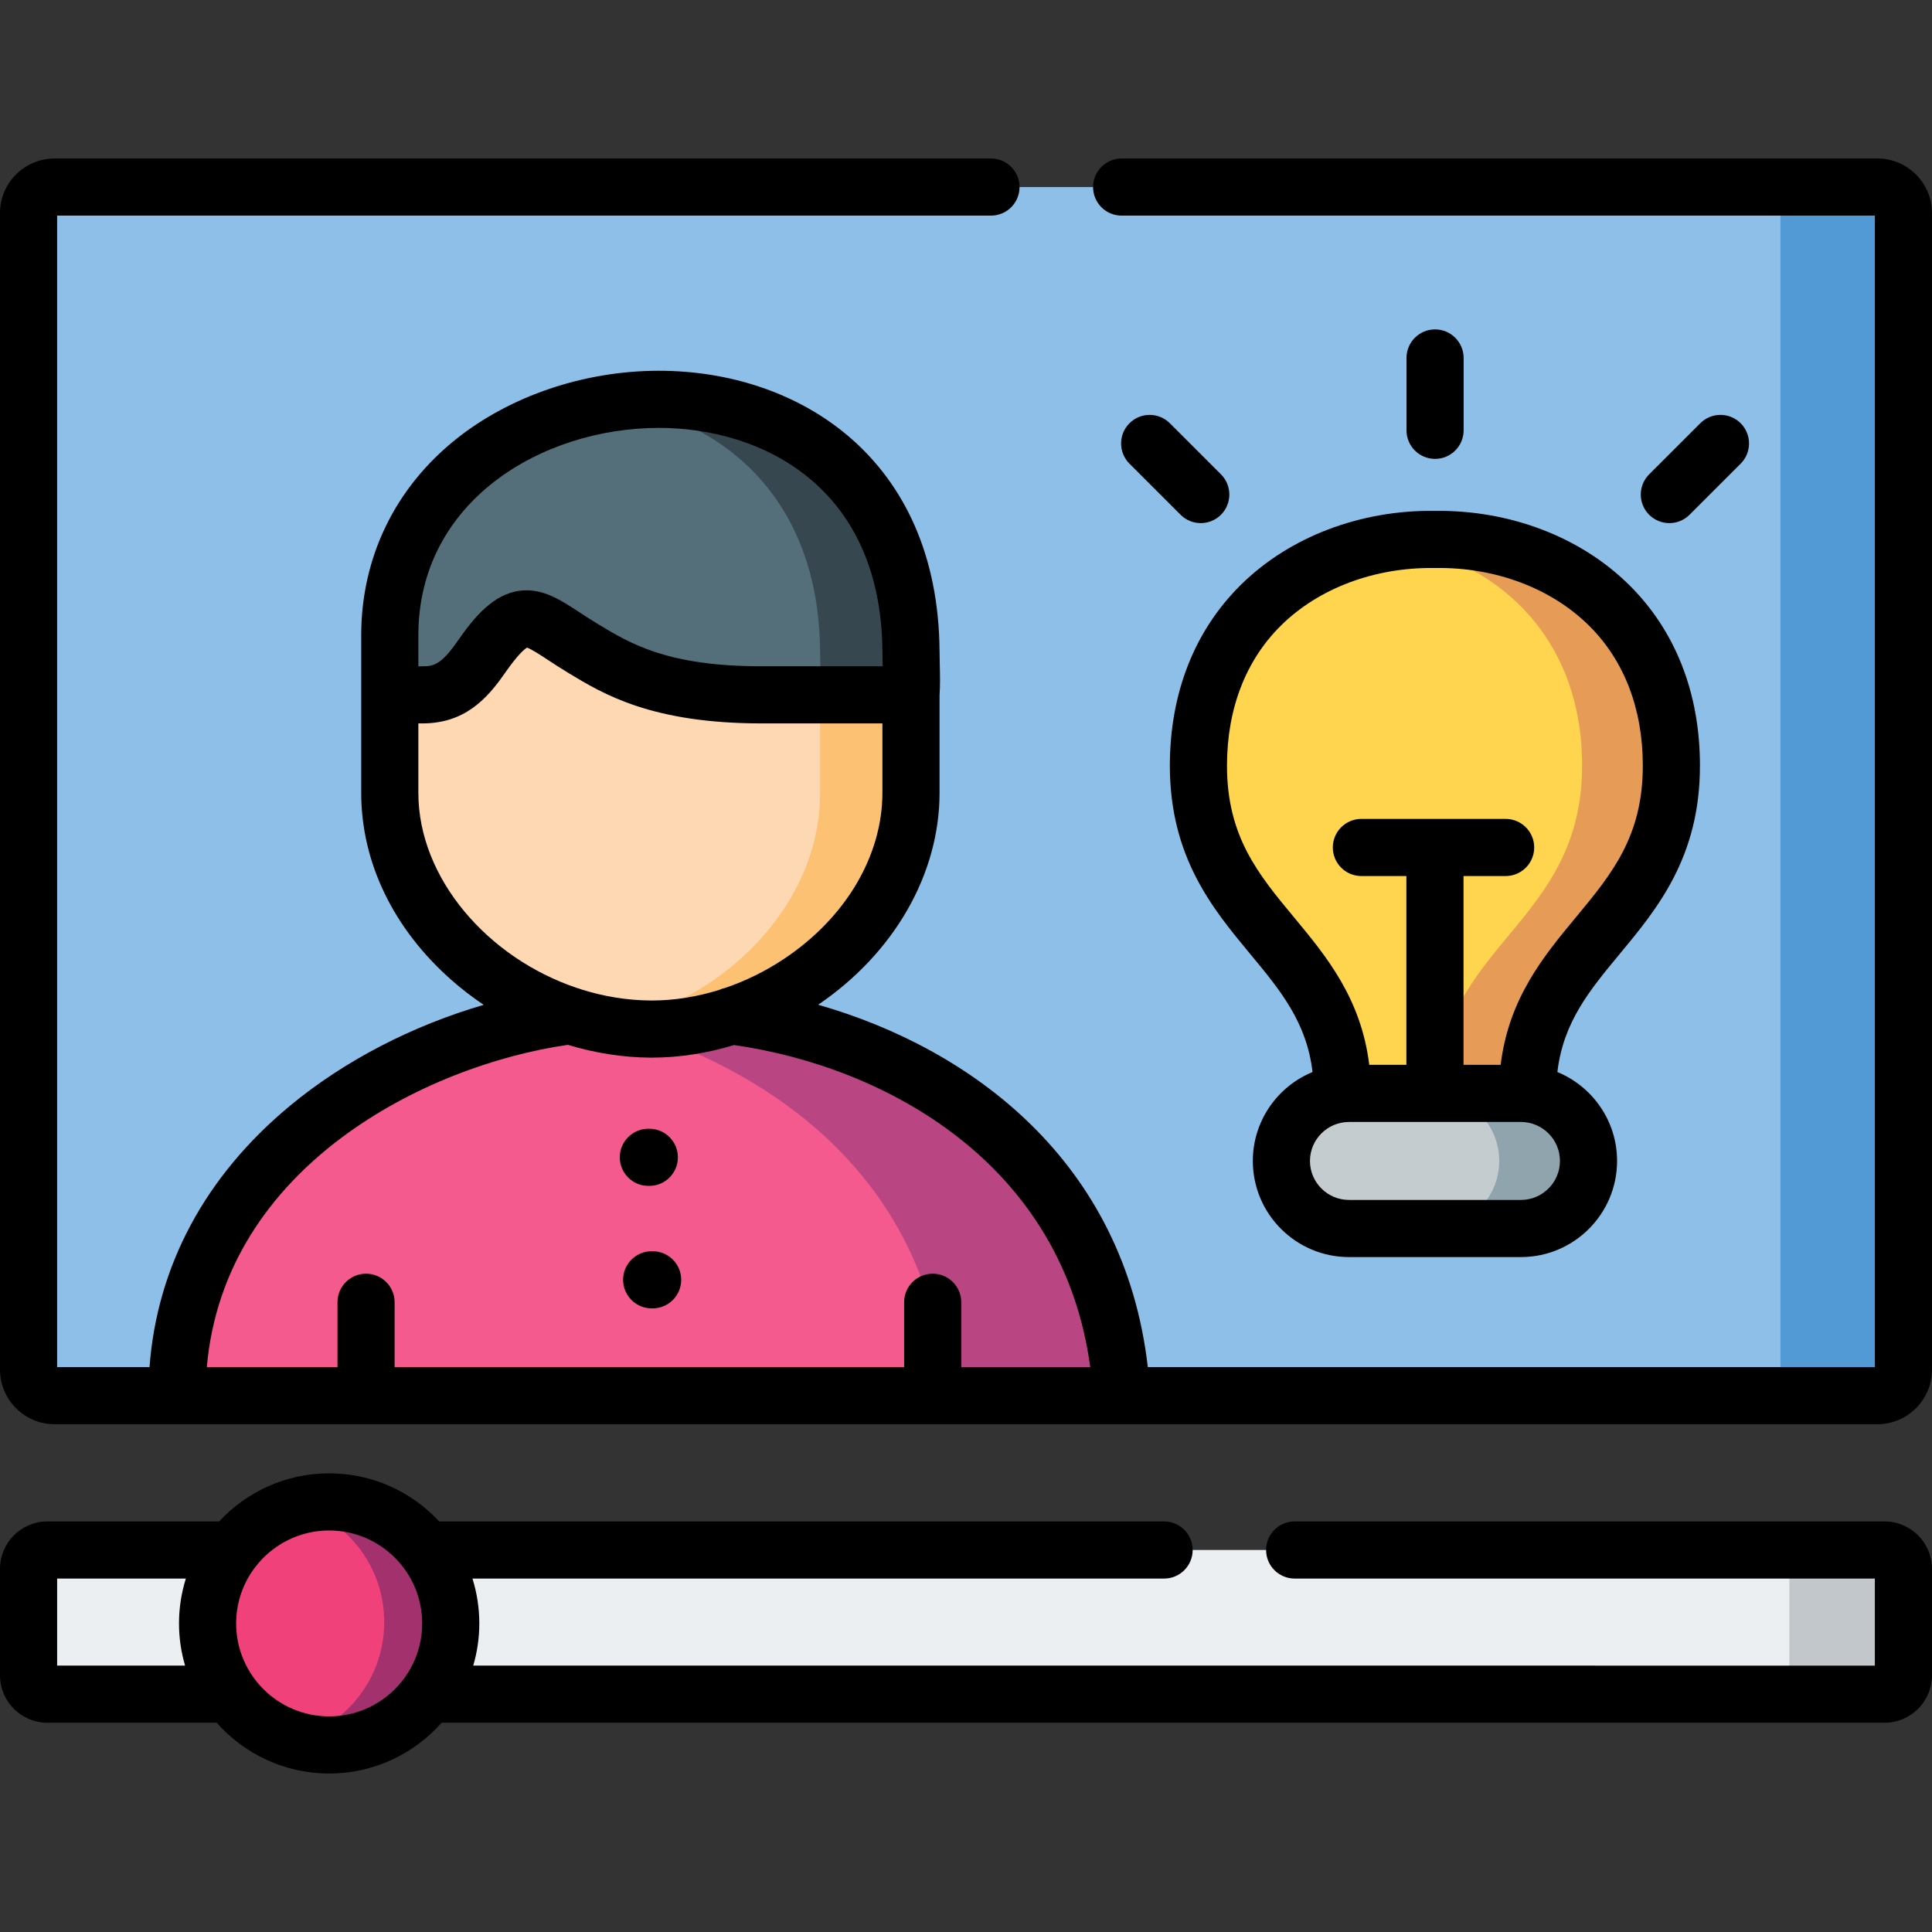 <?xml version="1.0" encoding="iso-8859-1"?>
<!-- Generator: Adobe Illustrator 23.0.3, SVG Export Plug-In . SVG Version: 6.00 Build 0)  -->
<svg version="1.1" id="Capa_1" xmlns="http://www.w3.org/2000/svg" xmlns:xlink="http://www.w3.org/1999/xlink" x="0px" y="0px"
	 viewBox="0 0 512 512" style="enable-background:new 0 0 512 512;" xml:space="preserve">
<rect x="0" y="0" width="512" height="512" fill="#333333" stroke="none"/>
<g>
	<g>
		<path style="fill-rule:evenodd;clip-rule:evenodd;fill:#ECEFF1;" d="M12.559,410.765h486.854c2.749,0,5.016,2.238,5.016,4.985
			v28.24c0,2.747-2.267,4.985-5.016,4.985H12.559c-2.749,0-4.988-2.238-4.988-4.985v-28.24
			C7.571,413.003,9.81,410.765,12.559,410.765L12.559,410.765z"/>
	</g>
	<g>
		<path style="fill-rule:evenodd;clip-rule:evenodd;fill:#F0417B;" d="M119.451,430.224c0-7.308-2.437-14.077-6.546-19.459
			c-5.894-7.761-15.189-12.746-25.675-12.746c-10.457,0-19.78,4.985-25.675,12.746c-4.109,5.382-6.546,12.151-6.546,19.459
			c0,6.996,2.239,13.454,6.036,18.751c5.838,8.129,15.388,13.454,26.185,13.454s20.347-5.325,26.213-13.454
			C117.212,443.678,119.451,437.221,119.451,430.224L119.451,430.224z"/>
	</g>
	<g>
		<path style="fill-rule:evenodd;clip-rule:evenodd;fill:#A3316E;" d="M95.562,410.765c3.939,5.325,6.263,11.953,6.263,19.091
			c0,6.996-2.21,13.483-6.008,18.751c-0.085,0.142-0.17,0.255-0.255,0.368c-4.307,5.835-10.542,10.14-17.768,12.038
			c3.004,0.906,6.149,1.416,9.437,1.416c10.797,0,20.347-5.325,26.213-13.454c3.769-5.297,6.008-11.755,6.008-18.751
			c0-7.308-2.437-14.077-6.546-19.459c-5.894-7.761-15.189-12.746-25.675-12.746c-2.834,0-5.554,0.368-8.19,1.048
			c6.546,1.983,12.214,6.005,16.238,11.33C95.364,410.51,95.449,410.624,95.562,410.765L95.562,410.765z"/>
	</g>
	<g>
		<path style="fill-rule:evenodd;clip-rule:evenodd;fill:#C2C7CC;" d="M474.192,415.75v28.24c0,2.747-2.239,4.985-4.988,4.985
			h30.209c2.749,0,5.016-2.238,5.016-4.985v-28.24c0-2.747-2.267-4.985-5.016-4.985h-30.209
			C471.953,410.765,474.192,413.003,474.192,415.75L474.192,415.75z"/>
	</g>
	<g>
		<path style="fill-rule:evenodd;clip-rule:evenodd;fill:#8EBFE8;" d="M262.617,49.571H111.063H14.457
			c-3.797,0-6.886,3.087-6.886,6.883v306.5c0,3.795,3.089,6.911,6.886,6.911h483.057c3.797,0,6.915-3.116,6.915-6.911V185.897
			V56.454c0-3.796-3.117-6.883-6.915-6.883h-12.639H297.247H262.617z"/>
	</g>
	<g>
		<path style="fill-rule:evenodd;clip-rule:evenodd;fill:#FFD54F;" d="M357.494,289.763l22.784,13.511l22.784-13.511h1.757
			c0-39.456,38.172-44.555,38.115-86.928c-0.028-40.419-31.342-60.303-62.656-59.878c-31.314-0.425-62.628,19.459-62.685,59.878
			c-0.028,42.374,38.144,47.472,38.144,86.928H357.494z"/>
	</g>
	<g>
		<path style="fill-rule:evenodd;clip-rule:evenodd;fill:#C4CCCF;" d="M380.278,289.763h-22.784c-9.862,0-17.91,8.044-17.91,17.901
			c0,9.829,8.048,17.901,17.91,17.901h45.568c9.862,0,17.91-8.072,17.91-17.901c0-9.857-8.048-17.901-17.91-17.901H380.278z"/>
	</g>
	<g>
		<path style="fill-rule:evenodd;clip-rule:evenodd;fill:#E69B56;" d="M419.272,202.835c0.057,42.374-38.115,47.472-38.115,86.928
			h21.906h1.757c0-39.456,38.172-44.555,38.115-86.928c-0.028-40.419-31.342-60.303-62.656-59.878
			c-3.967-0.057-7.935,0.227-11.845,0.821C395.354,147.885,419.244,167.514,419.272,202.835L419.272,202.835z"/>
	</g>
	<g>
		<path style="fill-rule:evenodd;clip-rule:evenodd;fill:#90A4AE;" d="M420.972,307.664c0-9.857-8.048-17.901-17.91-17.901h-21.906
			h-0.878H379.4c5.328,0,10.117,2.351,13.404,6.061c2.806,3.172,4.506,7.308,4.506,11.84c0,9.829-8.048,17.901-17.91,17.901h23.663
			C412.924,325.565,420.972,317.493,420.972,307.664L420.972,307.664z"/>
	</g>
	<g>
		<path style="fill-rule:evenodd;clip-rule:evenodd;fill:#F55A8E;" d="M187.18,369.865h110.067
			c-3.627-62.994-55.005-94.349-103.35-100.637c-12.044-5.183-33.269-5.297-42.791-0.057c-46.192,5.948-104.2,39.683-104.2,100.694
			h110.208H187.18z"/>
	</g>
	<g>
		<path style="fill-rule:evenodd;clip-rule:evenodd;fill:#FED8B3;" d="M241.42,172.754h-39.532c-26.837,0-38.059-6.656-47.41-12.321
			c-12.894-7.789-15.841-13.652-26.95,2.323c-4.931,7.109-8.87,9.999-15.586,9.999h-8.643v37.36
			c0,27.163,21.566,50.446,47.807,59.057c7.368,2.181,13.489,3.484,21.254,3.541c7.311,0.057,14.594-1.19,21.537-3.484
			c6.404-2.096,12.497-5.098,18.108-8.837c17.173-11.443,29.415-29.797,29.415-50.276V172.754z"/>
	</g>
	<g>
		<path style="fill-rule:evenodd;clip-rule:evenodd;fill:#546E7A;" d="M241.42,184.141c0.283-3.427,0-8.186,0-11.386
			c-0.538-94.802-138.122-82.113-138.122-4.39v15.777h8.643c6.716,0,10.655-2.889,15.586-9.999
			c11.109-16.003,14.056-10.112,26.95-2.323c9.352,5.665,20.574,12.321,47.41,12.321H241.42z"/>
	</g>
	<g>
		<path style="fill-rule:evenodd;clip-rule:evenodd;fill:#37474F;" d="M217.332,172.754c0.028,3.201,0.312,7.959,0,11.386h24.088
			c0.283-3.427,0-8.186,0-11.386c-0.312-51.834-41.572-71.548-78.923-66.025C191.544,111.12,217.105,132.023,217.332,172.754
			L217.332,172.754z"/>
	</g>
	<g>
		<path style="fill-rule:evenodd;clip-rule:evenodd;fill:#FCC172;" d="M217.332,210.256c0,20.479-12.242,38.833-29.415,50.304
			c-2.862,1.898-5.866,3.626-8.955,5.127c-2.976,1.416-6.008,2.663-9.125,3.711c-2.862,0.935-5.781,1.699-8.728,2.266
			c1.474,0.255,2.976,0.482,4.477,0.651c2.154,0.255,4.364,0.397,6.716,0.397c0.028,0,0.028,0,0.057,0
			c7.113,0.057,14.169-1.133,20.942-3.286c0.198-0.057,0.397-0.142,0.595-0.198c6.404-2.096,12.497-5.098,18.108-8.837
			c17.173-11.443,29.415-29.797,29.415-50.276v-25.974h-24.088V210.256z"/>
	</g>
	<g>
		<path style="fill-rule:evenodd;clip-rule:evenodd;fill:#BA4583;" d="M250.573,369.865h46.673
			c-3.627-62.994-55.005-94.349-103.35-100.637l0,0c-6.943,2.294-14.226,3.541-21.537,3.484c-1.87,0-3.627-0.085-5.328-0.227
			C213.081,287.1,247.654,318.994,250.573,369.865L250.573,369.865z"/>
	</g>
	<g>
		<path style="fill-rule:evenodd;clip-rule:evenodd;fill:#519AD6;" d="M471.84,56.454v129.443v177.057
			c0,3.795-3.089,6.911-6.886,6.911h32.561c3.797,0,6.915-3.116,6.915-6.911V185.897V56.454c0-3.796-3.117-6.883-6.915-6.883
			h-12.639h-19.922C468.751,49.571,471.84,52.658,471.84,56.454L471.84,56.454z"/>
	</g>
	<g>
		<path d="M499.413,403.195H343.098c-4.181,0-7.571,3.389-7.571,7.571s3.39,7.571,7.571,7.571h153.76v23.068H125.411
			c1.042-3.549,1.611-7.298,1.611-11.18c0-4.14-0.638-8.133-1.817-11.889h183.292c4.181,0,7.571-3.389,7.571-7.571
			s-3.39-7.571-7.571-7.571h-192.11c-7.272-7.832-17.649-12.746-29.157-12.746s-21.885,4.914-29.157,12.746H12.558
			C5.634,403.195,0,408.827,0,415.75v28.239c0,6.923,5.634,12.556,12.558,12.556h44.875C64.729,464.789,75.38,470,87.23,470
			s22.501-5.211,29.797-13.454h382.385c6.941,0,12.587-5.632,12.587-12.556V415.75C512,408.827,506.354,403.195,499.413,403.195z
			 M15.142,441.404v-23.068h34.113c-1.179,3.756-1.817,7.749-1.817,11.889c0,3.882,0.569,7.631,1.611,11.18H15.142z M87.23,454.859
			c-13.592,0-24.65-11.051-24.65-24.634c0-5.472,1.797-10.532,4.829-14.625c0.074-0.089,0.14-0.184,0.21-0.276
			c4.507-5.91,11.619-9.733,19.611-9.733c13.592,0,24.65,11.051,24.65,24.635C111.88,443.808,100.822,454.859,87.23,454.859z"/>
		<path d="M387.878,114.037V94.862c0-4.181-3.39-7.571-7.571-7.571c-4.181,0-7.571,3.389-7.571,7.571v19.176
			c0,4.181,3.39,7.571,7.571,7.571C384.488,121.608,387.878,118.219,387.878,114.037z"/>
		<path d="M310.024,112.166c-2.958-2.957-7.751-2.955-10.707,0.002c-2.956,2.957-2.955,7.751,0.002,10.707l13.546,13.539
			c1.479,1.478,3.416,2.216,5.352,2.216c1.938,0,3.876-0.74,5.355-2.218c2.956-2.957,2.955-7.751-0.002-10.707L310.024,112.166z"/>
		<path d="M447.748,136.415l13.546-13.539c2.957-2.956,2.958-7.75,0.002-10.707c-2.956-2.957-7.75-2.958-10.707-0.002
			l-13.546,13.539c-2.957,2.956-2.958,7.75-0.002,10.707c1.479,1.479,3.417,2.218,5.355,2.218
			C444.333,138.631,446.27,137.892,447.748,136.415z"/>
		<path d="M310.023,202.83c-0.016,24.303,11.32,37.966,21.322,50.019c7.947,9.578,14.934,18.012,16.492,31.249
			c-9.274,3.812-15.824,12.937-15.824,23.566c0,14.045,11.431,25.472,25.481,25.472h45.569c14.05,0,25.481-11.427,25.481-25.472
			c0-10.629-6.549-19.754-15.824-23.566c1.558-13.234,8.541-21.666,16.484-31.243c10-12.056,21.334-25.721,21.302-50.026
			c-0.013-19.191-6.528-35.75-18.841-47.887c-12.858-12.675-31.559-19.812-51.386-19.557c-19.787-0.273-38.521,6.879-51.383,19.548
			C316.575,167.07,310.049,183.63,310.023,202.83z M403.062,317.994h-45.569c-5.701,0-10.339-4.634-10.339-10.33
			c0-5.696,4.638-10.33,10.339-10.33h45.569c5.701,0,10.339,4.634,10.339,10.33C413.401,313.36,408.763,317.994,403.062,317.994z
			 M380.176,150.527c0.068,0.001,0.137,0.001,0.205,0c15.843-0.245,30.637,5.325,40.653,15.198
			c9.364,9.231,14.319,22.065,14.329,37.12c0.025,18.836-8.242,28.803-17.814,40.344c-8.375,10.096-17.732,21.379-19.857,39.004
			h-9.843v-50.034h11.16c4.181,0,7.571-3.389,7.571-7.571c0-4.181-3.39-7.571-7.571-7.571h-38.228c-4.181,0-7.571,3.389-7.571,7.571
			c0,4.181,3.39,7.571,7.571,7.571h11.926v50.034h-9.844c-2.124-17.63-11.487-28.913-19.866-39.012
			c-9.575-11.54-17.845-21.507-17.833-40.335c0.021-15.055,4.986-27.893,14.357-37.125
			C349.542,155.851,364.359,150.3,380.176,150.527z"/>
		<path d="M172.954,331.59h-0.255c-4.181,0-7.571,3.389-7.571,7.571s3.39,7.571,7.571,7.571h0.255c4.181,0,7.571-3.389,7.571-7.571
			S177.136,331.59,172.954,331.59z"/>
		<path d="M171.82,314.272h0.255c4.181,0,7.571-3.389,7.571-7.571s-3.39-7.571-7.571-7.571h-0.255c-4.181,0-7.571,3.389-7.571,7.571
			S167.639,314.272,171.82,314.272z"/>
		<path d="M497.514,42H297.246c-4.181,0-7.571,3.389-7.571,7.571s3.39,7.571,7.571,7.571h199.611v305.153H304.183
			c-6.282-54.573-46.838-84.441-87.363-96.027c20.156-13.691,32.171-34.628,32.171-56.153v-25.816
			c0.185-2.646,0.12-5.651,0.056-8.331c-0.028-1.161-0.056-2.26-0.056-3.257c-0.292-51.463-37.513-74.457-74.358-74.457
			c-0.083,0-0.168,0-0.252,0c-19.628,0.056-39.109,6.641-53.449,18.067c-16.254,12.952-25.206,31.435-25.206,52.042v15.777v25.974
			c0,18.461,8.556,36.132,24.091,49.757c2.651,2.325,5.452,4.467,8.368,6.426c-18.936,5.523-36.916,14.794-51.334,26.742
			c-22.453,18.608-35.216,42.427-37.229,69.254H15.142V57.141h247.475c4.181,0,7.571-3.389,7.571-7.571S266.799,42,262.617,42
			H14.457C6.485,42,0,48.484,0,56.454v306.5c0,7.986,6.485,14.482,14.457,14.482H297.23c0.003,0,0.007,0,0.01,0
			c0.005,0,0.011,0,0.016,0h200.258c7.987,0,14.486-6.496,14.486-14.482v-306.5C512,48.484,505.502,42,497.514,42z M110.869,168.364
			c0-35.586,32.745-54.881,63.555-54.968c0.068,0,0.135,0,0.203,0c27.211,0,58.972,15.544,59.221,59.359
			c0,1.062,0.029,2.287,0.06,3.58c0.002,0.079,0.004,0.157,0.006,0.236h-32.027c-24.956,0-34.801-5.964-43.495-11.231
			c-1.751-1.058-3.304-2.076-4.804-3.061c-4.565-2.995-8.901-5.841-14.052-5.841c-0.58,0-1.172,0.036-1.774,0.113
			c-6.974,0.882-12.03,6.902-16.456,13.279c-4.45,6.417-6.458,6.742-9.365,6.742h-1.072V168.364z M110.869,210.114v-18.403h1.072
			c11.086,0,17.033-6.37,21.806-13.252c3.569-5.142,5.339-6.495,5.907-6.831c1.1,0.338,3.595,1.975,5.626,3.308
			c1.542,1.012,3.289,2.159,5.274,3.358c9.347,5.662,22.148,13.417,51.333,13.417h31.961v18.403c0,16.671-9.735,33.11-26.049,43.981
			c-4.883,3.261-10.136,5.841-15.54,7.691c-0.595,0.121-1.167,0.311-1.707,0.564c-5.876,1.831-11.904,2.792-17.812,2.792
			c-0.11,0-0.222,0-0.332-0.001c-6.309-0.041-12.504-1.093-18.393-2.953c-0.363-0.152-0.738-0.274-1.125-0.368
			C129.254,253.882,110.869,232.745,110.869,210.114z M150.506,276.895c7.14,2.164,14.504,3.34,21.807,3.388
			c0.141,0.001,0.28,0.001,0.421,0.001c7.258,0,14.636-1.151,21.812-3.334c40.209,5.757,87.146,31.387,94.376,85.345h-34.178
			v-17.185c0-4.181-3.39-7.571-7.571-7.571c-4.181,0-7.571,3.389-7.571,7.571v17.185H104.578v-17.185
			c0-4.181-3.39-7.571-7.571-7.571s-7.571,3.389-7.571,7.571v17.185H54.81C59.477,308.982,113.042,282.257,150.506,276.895z"/>
	</g>
</g>
<g>
</g>
<g>
</g>
<g>
</g>
<g>
</g>
<g>
</g>
<g>
</g>
<g>
</g>
<g>
</g>
<g>
</g>
<g>
</g>
<g>
</g>
<g>
</g>
<g>
</g>
<g>
</g>
<g>
</g>
</svg>
